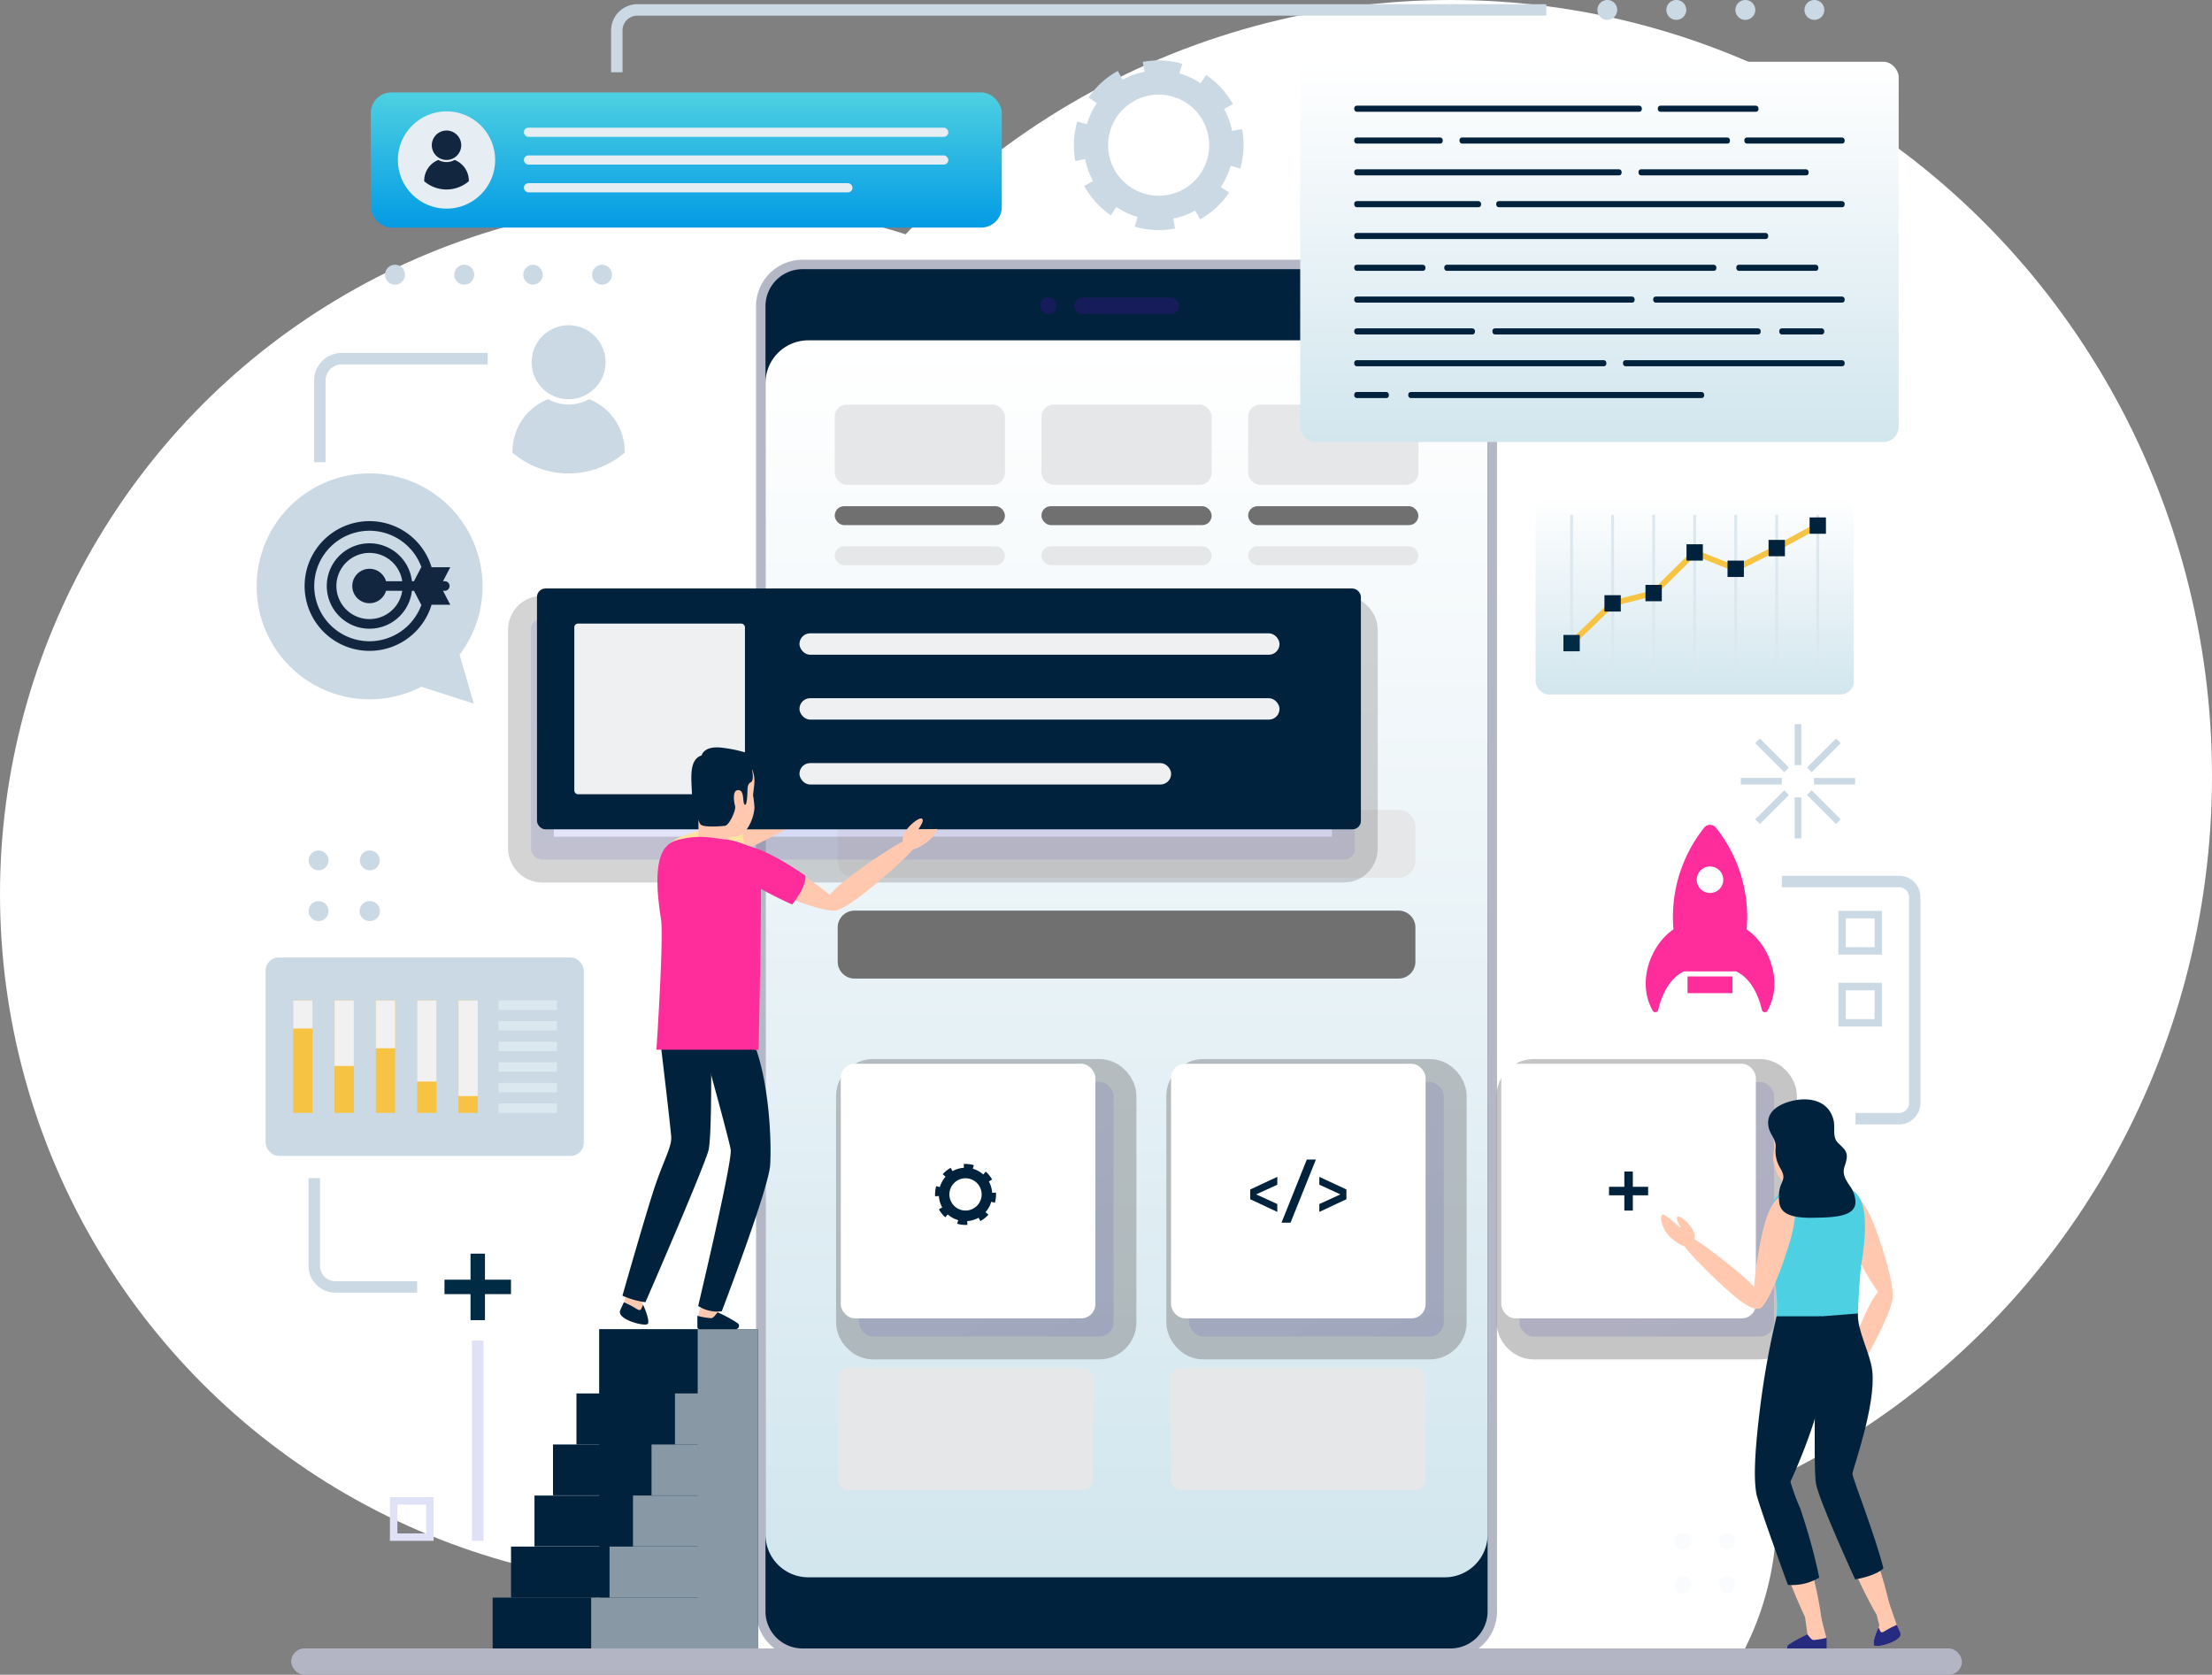 <svg xmlns="http://www.w3.org/2000/svg" xmlns:xlink="http://www.w3.org/1999/xlink" width="386.756" height="292.811" viewBox="0 0 386.756 292.811">
  <rect x="0" y="0" width="386.756" height="292.811" fill="#808080" stroke="none"/>
  <defs>
    <linearGradient id="linear-gradient" x1="0.5" x2="0.5" y2="1" gradientUnits="objectBoundingBox">
      <stop offset="0" stop-color="#fff"/>
      <stop offset="1" stop-color="#d2e6ee"/>
    </linearGradient>
    <linearGradient id="linear-gradient-2" x1="0.167" y1="-0.077" x2="0.833" y2="1.077" gradientUnits="objectBoundingBox">
      <stop offset="0" stop-color="#b1b2f3"/>
      <stop offset="1" stop-color="#9d9ef0"/>
    </linearGradient>
    <linearGradient id="linear-gradient-5" x1="0.314" y1="-0.604" x2="0.686" y2="1.604" xlink:href="#linear-gradient-2"/>
    <linearGradient id="linear-gradient-7" x1="0.5" x2="0.5" y2="1" gradientUnits="objectBoundingBox">
      <stop offset="0" stop-color="#4dd0e1"/>
      <stop offset="1" stop-color="#039be5"/>
    </linearGradient>
  </defs>
  <g id="Grupo_152621" data-name="Grupo 152621" transform="translate(-913.92 -9288.247)">
    <g id="Grupo_152556" data-name="Grupo 152556" transform="translate(606 1221.5)">
      <ellipse id="Elipse_5566" data-name="Elipse 5566" cx="133.113" cy="135.705" rx="133.113" ry="135.705" transform="translate(428.449 8066.747)" fill="#fff"/>
      <circle id="Elipse_5567" data-name="Elipse 5567" cx="121.185" cy="121.185" r="121.185" transform="translate(307.92 8101.883)" fill="#fff"/>
    </g>
    <g id="Grupo_145936" data-name="Grupo 145936" transform="translate(958.803 9288.247)">
      <g id="Grupo_29020" data-name="Grupo 29020" transform="translate(142.886 10.563)">
        <path id="Trazado_68871" data-name="Trazado 68871" d="M543.705,126.019Z" transform="translate(-515.904 -118.371)" fill="#cbd9e4"/>
        <path id="Trazado_68872" data-name="Trazado 68872" d="M539.4,128.75l-1.723.337a13.075,13.075,0,0,0-1.4-3.837l1.534-.85a14.815,14.815,0,0,0-4.662-5.1l-.982,1.452a13.072,13.072,0,0,0-3.7-1.732l.485-1.68-.078-.022a14.776,14.776,0,0,0-6.829-.3l.332,1.723a13.1,13.1,0,0,0-3.841,1.386l-.845-1.537a14.819,14.819,0,0,0-5.114,4.649l1.448.985a13.089,13.089,0,0,0-1.741,3.695l-1.68-.489-.033.116a14.782,14.782,0,0,0-.306,6.789l1.724-.327a13.1,13.1,0,0,0,1.377,3.845l-1.538.841h0a14.831,14.831,0,0,0,4.634,5.127l.989-1.445a13.085,13.085,0,0,0,3.691,1.749l-.494,1.679h0l.154.045a14.788,14.788,0,0,0,6.908.282l-.342-1.722A13.1,13.1,0,0,0,531.211,143l.854,1.533a14.821,14.821,0,0,0,5.089-4.675l-1.455-.979a13.1,13.1,0,0,0,1.725-3.7l1.68.48.011-.039a14.755,14.755,0,0,0,.29-6.869Zm-14.55,11.659a8.837,8.837,0,1,1,8.485-6.424A8.812,8.812,0,0,1,524.854,140.408Z" transform="translate(-510.018 -116.752)" fill="#cbd9e4"/>
      </g>
      <g id="Grupo_29021" data-name="Grupo 29021" transform="translate(32.296 57.281)">
        <path id="Trazado_68873" data-name="Trazado 68873" d="M630.731,438.778a51.656,51.656,0,1,0-90.776,0Z" transform="translate(-403.564 -206.399)" fill="#fff"/>
        <ellipse id="Elipse_3363" data-name="Elipse 3363" cx="68.781" cy="68.781" rx="68.781" ry="68.781" transform="translate(0 43.921)" fill="#fff"/>
        <ellipse id="Elipse_3364" data-name="Elipse 3364" cx="51.655" cy="51.655" rx="51.655" ry="51.655" transform="translate(31.628)" fill="#fff"/>
        <ellipse id="Elipse_3365" data-name="Elipse 3365" cx="51.655" cy="51.655" rx="51.655" ry="51.655" transform="translate(86.243 102.628) rotate(-79.905)" fill="#fff"/>
        <ellipse id="Elipse_3366" data-name="Elipse 3366" cx="40.57" cy="40.57" rx="40.57" ry="40.57" transform="translate(125.255 91.48)" fill="#fff"/>
        <path id="Trazado_68874" data-name="Trazado 68874" d="M401.012,378.077a51.653,51.653,0,0,0,14.739,57.32H528.924a51.647,51.647,0,0,0-57.086-85.718,51.671,51.671,0,0,0-61.071,12.241,9.439,9.439,0,1,0-9.755,16.157Z" transform="translate(-379.558 -203.018)" fill="#fff"/>
      </g>
      <g id="Grupo_29048" data-name="Grupo 29048" transform="translate(87.307 45.411)">
        <g id="Grupo_29044" data-name="Grupo 29044">
          <g id="Grupo_29043" data-name="Grupo 29043">
            <g id="Grupo_29042" data-name="Grupo 29042">
              <path id="Rectángulo_26499" data-name="Rectángulo 26499" d="M8.851,0H119.061a8.85,8.85,0,0,1,8.85,8.85v225.1a8.851,8.851,0,0,1-8.851,8.851H8.85A8.85,8.85,0,0,1,0,233.95V8.851A8.851,8.851,0,0,1,8.851,0Z" transform="translate(0.825 0.825)" fill="#00223d"/>
              <path id="Trazado_68906" data-name="Trazado 68906" d="M564.1,160.629a6.478,6.478,0,0,1,6.478,6.478V395.3a6.478,6.478,0,0,1-6.478,6.478H450.8a6.479,6.479,0,0,1-6.478-6.478V167.107a6.478,6.478,0,0,1,6.478-6.478H564.1m0-1.651H450.8a8.138,8.138,0,0,0-8.129,8.129V395.3a8.139,8.139,0,0,0,8.129,8.129H564.1a8.138,8.138,0,0,0,8.129-8.129V167.107a8.137,8.137,0,0,0-8.129-8.129Z" transform="translate(-442.672 -158.978)" fill="#b4b7c6"/>
            </g>
          </g>
        </g>
        <g id="Grupo_29045" data-name="Grupo 29045" transform="translate(1.651 14.092)">
          <path id="Trazado_68907" data-name="Trazado 68907" d="M570.933,183.539V384.833a7.486,7.486,0,0,1-7.486,7.487H452.158a7.486,7.486,0,0,1-7.486-7.487V183.539a7.486,7.486,0,0,1,7.486-7.486H563.447A7.486,7.486,0,0,1,570.933,183.539Z" transform="translate(-444.672 -176.053)" fill="url(#linear-gradient)"/>
        </g>
        <g id="Grupo_29046" data-name="Grupo 29046" transform="translate(55.618 6.61)">
          <path id="Trazado_68908" data-name="Trazado 68908" d="M526.945,169.878H511.51a1.444,1.444,0,0,1-1.445-1.445h0a1.445,1.445,0,0,1,1.445-1.445h15.435a1.445,1.445,0,0,1,1.445,1.445h0A1.445,1.445,0,0,1,526.945,169.878Z" transform="translate(-510.065 -166.988)" fill="#161c59"/>
        </g>
        <g id="Grupo_29047" data-name="Grupo 29047" transform="translate(49.658 6.61)">
          <path id="Trazado_68909" data-name="Trazado 68909" d="M505.733,168.433a1.445,1.445,0,1,1-1.445-1.445A1.445,1.445,0,0,1,505.733,168.433Z" transform="translate(-502.843 -166.988)" fill="#161c59"/>
        </g>
      </g>
      <path id="Rectángulo_26500" data-name="Rectángulo 26500" d="M2.949,0H98.06a2.949,2.949,0,0,1,2.949,2.949V8.929a2.948,2.948,0,0,1-2.948,2.948H2.948A2.948,2.948,0,0,1,0,8.929V2.949A2.949,2.949,0,0,1,2.949,0Z" transform="translate(101.583 141.592)" fill="#e6e7e8" style="mix-blend-mode: multiply;isolation: isolate"/>
      <rect id="Rectángulo_26501" data-name="Rectángulo 26501" width="29.76" height="14.022" rx="2.106" transform="translate(101.065 70.742)" fill="#e6e7e8" style="mix-blend-mode: multiply;isolation: isolate"/>
      <rect id="Rectángulo_26502" data-name="Rectángulo 26502" width="29.76" height="14.022" rx="2.106" transform="translate(137.208 70.742)" fill="#e6e7e8" style="mix-blend-mode: multiply;isolation: isolate"/>
      <rect id="Rectángulo_26503" data-name="Rectángulo 26503" width="29.76" height="14.022" rx="2.106" transform="translate(173.35 70.742)" fill="#e6e7e8" style="mix-blend-mode: multiply;isolation: isolate"/>
      <rect id="Rectángulo_26504" data-name="Rectángulo 26504" width="44.508" height="44.508" rx="2.455" transform="translate(105.3 189.164)" stroke="#707070" stroke-miterlimit="10" stroke-width="8" opacity="0.4" fill="url(#linear-gradient-2)" style="mix-blend-mode: multiply;isolation: isolate"/>
      <rect id="Rectángulo_26505" data-name="Rectángulo 26505" width="44.508" height="44.508" rx="2.455" transform="translate(163.044 189.164)" stroke="#707070" stroke-miterlimit="10" stroke-width="8" opacity="0.4" fill="url(#linear-gradient-2)" style="mix-blend-mode: multiply;isolation: isolate"/>
      <rect id="Rectángulo_26506" data-name="Rectángulo 26506" width="44.508" height="44.508" rx="2.455" transform="translate(220.788 189.164)" stroke="#707070" stroke-miterlimit="10" stroke-width="8" opacity="0.4" fill="url(#linear-gradient-2)" style="mix-blend-mode: multiply;isolation: isolate"/>
      <rect id="Rectángulo_26507" data-name="Rectángulo 26507" width="44.508" height="44.508" rx="2.455" transform="translate(102.124 185.987)" fill="#fff"/>
      <rect id="Rectángulo_26508" data-name="Rectángulo 26508" width="44.508" height="44.508" rx="2.455" transform="translate(159.867 185.987)" fill="#fff"/>
      <rect id="Rectángulo_26509" data-name="Rectángulo 26509" width="44.508" height="21.386" rx="1.702" transform="translate(159.867 239.13)" fill="#e6e7e8" style="mix-blend-mode: multiply;isolation: isolate"/>
      <rect id="Rectángulo_26510" data-name="Rectángulo 26510" width="44.508" height="21.386" rx="1.702" transform="translate(101.674 239.13)" fill="#e6e7e8" style="mix-blend-mode: multiply;isolation: isolate"/>
      <rect id="Rectángulo_26511" data-name="Rectángulo 26511" width="44.508" height="44.508" rx="2.455" transform="translate(217.611 185.987)" fill="#fff"/>
      <g id="Grupo_29049" data-name="Grupo 29049" transform="translate(101.065 88.495)">
        <rect id="Rectángulo_26512" data-name="Rectángulo 26512" width="29.76" height="3.315" rx="1.646" fill="#707070"/>
        <rect id="Rectángulo_26513" data-name="Rectángulo 26513" width="29.76" height="3.315" rx="1.646" transform="translate(36.142)" fill="#707070"/>
        <rect id="Rectángulo_26514" data-name="Rectángulo 26514" width="29.76" height="3.315" rx="1.646" transform="translate(72.285)" fill="#707070"/>
      </g>
      <g id="Grupo_29050" data-name="Grupo 29050" transform="translate(101.065 95.506)" style="mix-blend-mode: multiply;isolation: isolate">
        <rect id="Rectángulo_26515" data-name="Rectángulo 26515" width="29.76" height="3.315" rx="1.646" fill="#e6e7e8"/>
        <rect id="Rectángulo_26516" data-name="Rectángulo 26516" width="29.76" height="3.315" rx="1.646" transform="translate(36.142)" fill="#e6e7e8"/>
        <rect id="Rectángulo_26517" data-name="Rectángulo 26517" width="29.76" height="3.315" rx="1.646" transform="translate(72.285)" fill="#e6e7e8"/>
      </g>
      <g id="Grupo_29053" data-name="Grupo 29053" transform="translate(245.547 192.208)">
        <path id="Trazado_68910" data-name="Trazado 68910" d="M669.53,415.29c-2.232-.187-2.391-12.678-2.047-17.98s1.606-9.415,4.33-9.186,3.283,4.494,2.737,9.78S671.763,415.479,669.53,415.29Z" transform="translate(-640.168 -345.811)" fill="#ffc8af"/>
        <path id="Trazado_68911" data-name="Trazado 68911" d="M680.388,443.131c-1.842.744-8.608-15.426-10.086-19.082s-2.753-7.63-.689-8.464,3.906,2.912,5.383,6.568S682.229,442.388,680.388,443.131Z" transform="translate(-640.376 -350.59)" fill="#ffc8af"/>
        <path id="Trazado_68912" data-name="Trazado 68912" d="M682.945,447.431c-1.207.829-3.7,1.365-3.932.943s.162-1.608.507-2.463l0-.008c.1-.253.2-.478.277-.644.089-.209.148-.332.148-.332s-4-15.806-3.26-16.006c.8-.217,6.156,15.468,6.156,15.468s.026.1.071.239l.061.2.408,1.361C683.437,446.357,683.831,446.833,682.945,447.431Z" transform="translate(-641.785 -352.94)" fill="#ffc8af"/>
        <path id="Trazado_68913" data-name="Trazado 68913" d="M683.442,450.8c-1.207.829-3.7,1.365-3.931.943s.162-1.608.507-2.463l.005-.008c.1-.253.2-.478.276-.644.076.158.192.392.281.6.158.361.364.365,1.1-.118a14.3,14.3,0,0,1,1.8-.909s.477,1,.607,1.345C684.144,449.706,684.327,450.2,683.442,450.8Z" transform="translate(-642.282 -356.309)" fill="#262b7f"/>
        <g id="Grupo_29052" data-name="Grupo 29052" transform="translate(28.622 16.25)">
          <path id="Trazado_68914" data-name="Trazado 68914" d="M681.059,375.651c-1.49.62-5.891-7.7-7.5-11.372s-2.215-6.849-.4-7.606,3.644,1.917,5.114,5.643S682.549,375.031,681.059,375.651Z" transform="translate(-669.612 -356.544)" fill="#ffc8af"/>
          <g id="Grupo_29051" data-name="Grupo 29051" transform="translate(0 16.541)">
            <path id="Trazado_68915" data-name="Trazado 68915" d="M672.719,394.52c-1.3-.6,2.729-10.332,3.967-13.035s2.745-5.465,4.2-4.8S681.241,380.3,680,383,674.02,395.116,672.719,394.52Z" transform="translate(-669.684 -376.587)" fill="#ffc8af"/>
            <path id="Trazado_68916" data-name="Trazado 68916" d="M673.2,395.242c1.584.588.229,3.266-.267,4.162-.807,1.46-3.063,2.182-3.634,1.877s1.505-3.472,1.435-3.653-1.018,1.624-1.525,1.282.752-2.482,1.575-3.137A2.159,2.159,0,0,1,673.2,395.242Z" transform="translate(-669.096 -379.817)" fill="#ffc8af"/>
          </g>
        </g>
        <path id="Trazado_68917" data-name="Trazado 68917" d="M667.955,446.281c.135.536.408,1.137.115,1.668a1.47,1.47,0,0,1-1.043.616,11.813,11.813,0,0,1-1.735.248,6.347,6.347,0,0,1-.707.057c-.2,0-.39-.036-.584-.048-.383-.023-.768-.008-1.15-.041-.037,0-.3.006-.331-.045s.031-.121.063-.149c.165-.144.382-.21.552-.347.191-.154.366-.328.559-.479a5.344,5.344,0,0,1,1.251-.758c.087-.036-2.56-16.622-1.77-16.794C663.892,430.051,667.953,446.273,667.955,446.281Z" transform="translate(-639.323 -353.165)" fill="#ffc8af"/>
        <path id="Trazado_68918" data-name="Trazado 68918" d="M656.851,416.2c-2.189-.478-.715-12.882.318-18.094s2.822-9.124,5.494-8.542,2.667,4.885,1.436,10.054S659.039,416.675,656.851,416.2Z" transform="translate(-638.136 -346.053)" fill="#ffc8af"/>
        <path id="Trazado_68919" data-name="Trazado 68919" d="M665.831,444.5c-1.895.594-7.664-15.981-8.844-19.744s-2.135-7.826-.011-8.492,3.661,3.215,4.841,6.977S667.726,443.9,665.831,444.5Z" transform="translate(-638.137 -350.716)" fill="#ffc8af"/>
        <path id="Trazado_68920" data-name="Trazado 68920" d="M668.03,450.8l0,1.864a.34.34,0,0,1-.339.34l-6,0a.544.544,0,0,1-.329-.98,22.722,22.722,0,0,1,3.3-1.8c.245.216.615.885,1.046.965A12.045,12.045,0,0,0,668.03,450.8Z" transform="translate(-639.084 -356.663)" fill="#262b7f"/>
        <path id="Trazado_68921" data-name="Trazado 68921" d="M638.053,365.218c.935-1.066,9.042,5.526,11.258,7.47s4.413,4.159,3.363,5.355-3.532-.692-5.748-2.636S637.117,366.285,638.053,365.218Z" transform="translate(-635.036 -341.79)" fill="#ffc8af"/>
        <path id="Trazado_68922" data-name="Trazado 68922" d="M673.072,387.236l-13.894-.578-.609-23.77.96-5.97,6.417-2.359,4.134.789a4.848,4.848,0,0,1,3.937,4.933L672.51,377.1Z" transform="translate(-638.635 -339.948)" fill="#ffc8af"/>
        <path id="Trazado_68923" data-name="Trazado 68923" d="M668.341,351.011v4.777a7.092,7.092,0,0,1-3.371.6c-1.273,0-1.559-.6-1.559-.6v-1.766Z" transform="translate(-639.481 -339.328)" fill="#ffc8af"/>
        <path id="Trazado_68924" data-name="Trazado 68924" d="M667.979,345.2c-.011.173-.016.335-.028.491,0,.056.006.112.006.173.117,2.836-1.7,5.872-4.442,6.284,0,0-.022.006-.062.012-.022,0-.055,0-.095,0-.586.073-2.707.246-3.483-.608a7.218,7.218,0,0,1-1.719-4.1,16.078,16.078,0,0,1,.23-2.064c0-.4-.213-1.636-.217-2.175a4.755,4.755,0,0,1,4.71-5.042C667.415,338.175,668.108,342.155,667.979,345.2Z" transform="translate(-638.563 -337.085)" fill="#ffc8af"/>
        <path id="Trazado_68925" data-name="Trazado 68925" d="M663.414,356.6" transform="translate(-639.481 -340.305)" fill="#6ebaad"/>
        <path id="Trazado_68926" data-name="Trazado 68926" d="M658.755,356.862c-.965.9-1.716,2.463-1.9,5.669a11.83,11.83,0,0,0,.487,6.353c2.119,5.283.82,11.837.82,11.837l14.4.531s.3-9.652.8-12.73c1.484-9.29-.012-12.28-2.6-13.006C666.878,354.427,659.721,355.965,658.755,356.862Z" transform="translate(-638.296 -340.049)" fill="#4dd0e1"/>
        <path id="Trazado_68927" data-name="Trazado 68927" d="M654.748,377.016c-1.55-.4-.062-9.615.859-13.48s2.339-6.744,4.23-6.256,1.739,3.694.677,7.522S656.3,377.415,654.748,377.016Z" transform="translate(-637.849 -340.414)" fill="#ffc8af"/>
        <path id="Trazado_68928" data-name="Trazado 68928" d="M634.551,361.325c.372-.415,2.4,1.575,3.048,2.088.1.078.167.124.192.121s.024-.038.007-.089c-.105-.318-.9-1.431-.517-1.783.427-.385,2.019,1.127,2.559,2.093.031.053.07.111.093.161a2.143,2.143,0,0,1-.058,2.452c-.94,1.388-3.2-.547-3.947-1.235a5.245,5.245,0,0,1-1.326-2.221A2.007,2.007,0,0,1,634.551,361.325Z" transform="translate(-634.414 -341.12)" fill="#ffc8af"/>
        <path id="Trazado_68929" data-name="Trazado 68929" d="M657.129,341.419a4.268,4.268,0,0,0,.088.458c.312,1.268,1.3,2.005,1.2,3.389a5.783,5.783,0,0,0,.781,3.583c1.53,2.593-.584,2.018-.159,6,.209,1.955,2.065,2.76,5.73,2.707s7.7-.106,7.593-2.867a5.069,5.069,0,0,0-1.009-2.742c-.7-1.066-1.307-1.96-.924-3.274a7.626,7.626,0,0,0,.42-1.648c.084-1.387-.91-1.833-1.682-2.732-.829-.966-.343-2.6-.621-3.76-.9-3.781-4.821-4.225-8-3.2C658.6,337.957,656.828,339.185,657.129,341.419Z" transform="translate(-638.377 -336.854)" fill="#00223d"/>
        <path id="Trazado_68930" data-name="Trazado 68930" d="M674.511,382.215c-.12,3.021,2.158,6.982,2.51,9.99.706,6.028-3.463,17.318-3.463,18.047s3.9,10.522,5.414,16.494c0,0-.849,1.22-4.937,1.964,0,0-6.269-13.642-6.85-16.72s.132-29.211.132-29.211Z" transform="translate(-640.1 -344.78)" fill="#00223d"/>
        <path id="Trazado_68931" data-name="Trazado 68931" d="M665.967,382.816h-7.883a147.786,147.786,0,0,0-2.982,16.805c-1.168,9.661-.8,12.527-.583,14.067s5.537,16.082,5.537,16.082a9.285,9.285,0,0,0,5.491-1.274,105.225,105.225,0,0,0-3.332-12.1,38.041,38.041,0,0,1-1.708-4.671s4.432-9.448,5.538-16.189A39.878,39.878,0,0,0,665.967,382.816Z" transform="translate(-637.887 -344.885)" fill="#00223d"/>
      </g>
      <rect id="Rectángulo_26518" data-name="Rectángulo 26518" width="144.054" height="42.103" rx="1.881" transform="translate(47.949 108.186)" stroke="#707070" stroke-miterlimit="10" stroke-width="8" opacity="0.3" fill="url(#linear-gradient-5)" style="mix-blend-mode: multiply;isolation: isolate"/>
      <g id="Grupo_29065" data-name="Grupo 29065" transform="translate(41.255 102.892)">
        <g id="Grupo_29054" data-name="Grupo 29054" transform="translate(0 129.491)">
          <path id="Trazado_68932" data-name="Trazado 68932" d="M405.493,385.535v11.24h-3.971v8.89h3.971v.035h-8.071v8.89h8.071v.035h-11.31v8.89h11.31v.035h-15.41v8.89h15.41v.035H386.871v8.89h46.365V385.535Z" transform="translate(-386.871 -385.535)" fill="#00223d"/>
        </g>
        <path id="Trazado_68933" data-name="Trazado 68933" d="M426.364,385.535v11.24h-3.971v8.89h3.971v.035h-8.071v8.89h8.071v.035h-11.31v8.89h11.31v.035h-15.41v8.89h15.41v.035H407.742v8.89h29.14V385.535Z" transform="translate(-390.517 -256.044)" fill="#8998a5"/>
        <g id="Grupo_29064" data-name="Grupo 29064" transform="translate(7.752)">
          <path id="Trazado_68934" data-name="Trazado 68934" d="M428.661,345.056c2.359-.2,2.527-13.4,2.164-19s-1.7-9.949-4.577-9.708-3.469,4.749-2.892,10.336S426.3,345.254,428.661,345.056Z" transform="translate(-400.963 -243.953)" fill="#ffc8af"/>
          <path id="Trazado_68935" data-name="Trazado 68935" d="M416.111,374.477c1.946.786,9.1-16.3,10.658-20.166s2.91-8.064.728-8.945-4.128,3.078-5.689,6.941S414.165,373.691,416.111,374.477Z" transform="translate(-399.666 -249.004)" fill="#ffc8af"/>
          <path id="Trazado_68936" data-name="Trazado 68936" d="M414.591,379.02c1.276.877,3.916,1.443,4.155,1s-.171-1.7-.536-2.6l0-.008c-.11-.267-.213-.506-.292-.681-.094-.222-.157-.351-.157-.351s4.227-16.7,3.445-16.915c-.848-.229-6.5,16.347-6.5,16.347s-.028.1-.075.252l-.065.214-.43,1.438C414.072,377.886,413.656,378.39,414.591,379.02Z" transform="translate(-399.361 -251.488)" fill="#ffc8af"/>
          <path id="Trazado_68937" data-name="Trazado 68937" d="M414.563,382.581c1.276.877,3.916,1.443,4.155,1s-.171-1.7-.536-2.6l0-.008c-.11-.267-.213-.506-.292-.681-.08.167-.2.414-.3.634-.166.382-.384.386-1.163-.125a15.054,15.054,0,0,0-1.9-.961s-.5,1.056-.642,1.421C413.822,381.426,413.628,381.95,414.563,382.581Z" transform="translate(-399.333 -255.048)" fill="#00223d"/>
          <path id="Trazado_68938" data-name="Trazado 68938" d="M429.879,328.832s.1,12.06-.442,14.584-11.045,26.666-11.045,26.666a14.931,14.931,0,0,1-4.022-1.144s3.927-13.8,5.553-18.735,3.085-7.236,2.973-9.031-1.907-16.772-1.907-16.772l8.9-.375Z" transform="translate(-399.428 -245.297)" fill="#00223d"/>
          <g id="Grupo_29057" data-name="Grupo 29057" transform="translate(22.295 26.262)">
            <g id="Grupo_29055" data-name="Grupo 29055" transform="translate(16.87)">
              <path id="Trazado_68939" data-name="Trazado 68939" d="M460.261,265.075c-.935-1.188-9.938,5.365-12.407,7.308s-4.933,4.176-3.885,5.509,3.8-.537,6.268-2.479S461.2,266.263,460.261,265.075Z" transform="translate(-443.722 -261.233)" fill="#ffc8af"/>
              <path id="Trazado_68940" data-name="Trazado 68940" d="M460.872,266.015c1,1.482,3.412-.574,4.209-1.306,1.3-1.192,1.482-3.688,1.028-4.2s-3.194,2.408-3.4,2.38,1.416-1.448.938-1.884-2.363,1.387-2.832,2.4A2.281,2.281,0,0,0,460.872,266.015Z" transform="translate(-446.642 -260.45)" fill="#ffc8af"/>
            </g>
            <g id="Grupo_29056" data-name="Grupo 29056" transform="translate(0 14.165)">
              <path id="Trazado_68941" data-name="Trazado 68941" d="M444.581,278.22c-.5-1.629-10.239.415-14.307,1.589s-7.063,2.827-6.449,4.816,4.019,1.667,8.042.345S445.083,279.85,444.581,278.22Z" transform="translate(-423.361 -277.614)" fill="#ffc8af"/>
              <path id="Trazado_68942" data-name="Trazado 68942" d="M423.661,285.334c-.98-1.769-.067-3.686,2.662-4.763A79.8,79.8,0,0,1,436.018,278c.072.154.137.308.2.457,1.616,3.778.888,4.976.888,4.976-4.672,1.877-10.148,3.36-11.984,2.733A5.35,5.35,0,0,1,423.661,285.334Z" transform="translate(-423.279 -277.682)" fill="#ffe3a1"/>
            </g>
          </g>
          <g id="Grupo_29060" data-name="Grupo 29060">
            <rect id="Rectángulo_26519" data-name="Rectángulo 26519" width="144.054" height="42.103" rx="1.47" fill="#00223d"/>
            <g id="Grupo_29058" data-name="Grupo 29058" transform="translate(6.524 6.133)">
              <rect id="Rectángulo_26520" data-name="Rectángulo 26520" width="29.837" height="29.837" rx="0.634" fill="#eef0f2"/>
            </g>
            <g id="Grupo_29059" data-name="Grupo 29059" transform="translate(45.894 7.836)">
              <rect id="Rectángulo_26521" data-name="Rectángulo 26521" width="83.931" height="3.741" rx="1.857" fill="#eef0f2"/>
              <rect id="Rectángulo_26522" data-name="Rectángulo 26522" width="83.931" height="3.741" rx="1.857" transform="translate(0 11.345)" fill="#eef0f2"/>
              <rect id="Rectángulo_26523" data-name="Rectángulo 26523" width="64.981" height="3.741" rx="1.857" transform="translate(0 22.691)" fill="#eef0f2"/>
            </g>
          </g>
          <path id="Trazado_68944" data-name="Trazado 68944" d="M430.7,377.805c-.115.457-.519,1.409-.148,1.828.23.258.785.276,1.1.29a3.444,3.444,0,0,0,1.158-.1c.495-.14.786-.25.915-.771.293-1.188.413-2.417.586-3.63.262-1.83.521-3.66.764-5.492.248-1.859.485-3.721.666-5.588.068-.7.129-1.394.158-2.092a3.944,3.944,0,0,0-.033-1.231c-.018-.061-.03-.185-.11-.2C434.993,360.654,430.7,377.8,430.7,377.805Z" transform="translate(-402.228 -251.725)" fill="#ffc8af"/>
          <path id="Trazado_68945" data-name="Trazado 68945" d="M441.663,346.014c2.312-.505.755-13.614-.337-19.122s-2.983-9.643-5.8-9.027S432.7,323.027,434,328.49,439.351,346.518,441.663,346.014Z" transform="translate(-402.711 -244.21)" fill="#ffc8af"/>
          <path id="Trazado_68946" data-name="Trazado 68946" d="M431.864,375.923c2,.628,8.1-16.888,9.346-20.865s2.256-8.27.012-8.974-3.869,3.4-5.116,7.373S429.861,375.295,431.864,375.923Z" transform="translate(-402.403 -249.137)" fill="#ffc8af"/>
          <path id="Trazado_68947" data-name="Trazado 68947" d="M430.245,382.584l0,1.971a.359.359,0,0,0,.36.358l6.34,0a.575.575,0,0,0,.347-1.036,24.063,24.063,0,0,0-3.492-1.9c-.259.229-.65.935-1.105,1.02A12.723,12.723,0,0,1,430.245,382.584Z" transform="translate(-402.202 -255.422)" fill="#00223d"/>
          <path id="Trazado_68948" data-name="Trazado 68948" d="M423.117,315.408h15.619l.643-25.121-1.163-7.087-7.569-2.326-4.368.834a5.125,5.125,0,0,0-4.161,5.213L423.71,304.7Z" transform="translate(-400.781 -237.757)" fill="#ffc8af"/>
          <path id="Trazado_68949" data-name="Trazado 68949" d="M430.47,276.8v5.047a7.5,7.5,0,0,0,3.563.637c1.346,0,1.648-.637,1.648-.637v-1.866Z" transform="translate(-402.241 -237.046)" fill="#ffc8af"/>
          <path id="Trazado_68950" data-name="Trazado 68950" d="M429.755,270.665c.012.183.017.354.029.519,0,.059-.006.118-.006.183-.124,3,1.8,6.205,4.695,6.642,0,0,.024.006.065.012.024,0,.059.006.1.006.62.077,2.861.259,3.681-.643a7.63,7.63,0,0,0,1.817-4.338,17.036,17.036,0,0,0-.242-2.181c0-.418.224-1.73.229-2.3a5.024,5.024,0,0,0-4.977-5.327C430.351,263.239,429.619,267.445,429.755,270.665Z" transform="translate(-402.113 -234.676)" fill="#ffc8af"/>
          <path id="Trazado_68951" data-name="Trazado 68951" d="M436.781,283.034" transform="translate(-403.344 -238.135)" fill="#6ebaad"/>
          <g id="Grupo_29062" data-name="Grupo 29062" transform="translate(50.488 40.207)">
            <path id="Trazado_68952" data-name="Trazado 68952" d="M473.96,281.089c-.915-1.188-9.907,5.223-12.374,7.125s-4.932,4.092-3.905,5.424,3.772-.494,6.239-2.4S474.875,282.277,473.96,281.089Z" transform="translate(-457.441 -277.976)" fill="#ffc8af"/>
            <g id="Grupo_29061" data-name="Grupo 29061" transform="translate(13.456)">
              <path id="Trazado_68953" data-name="Trazado 68953" d="M476.707,279.252a.548.548,0,0,1-.211.114c-.027-.006-.022-.042,0-.095.133-.328,1.049-1.449.664-1.846-.423-.435-2.205,1.054-2.839,2.036-.035.054-.082.114-.109.164a2.263,2.263,0,0,0-.1,2.59c.9,1.527,3.412-.363,4.245-1.039a4.477,4.477,0,0,0,1.434-1.993C478.772,279.252,477.856,279.193,476.707,279.252Z" transform="translate(-473.746 -277.348)" fill="#ffc8af"/>
            </g>
          </g>
          <path id="Trazado_68954" data-name="Trazado 68954" d="M440.575,326.146c2.283,6.672,2.675,16.04,2.423,20.163s-8.462,25.576-8.462,25.576a6.164,6.164,0,0,1-4.122-.934s6.021-25.315,5.685-27.335-4.874-18.352-4.874-18.352Z" transform="translate(-402.231 -245.513)" fill="#00223d"/>
          <path id="Trazado_68955" data-name="Trazado 68955" d="M434.191,281.757a15.928,15.928,0,0,1,4.134,1.4,18.285,18.285,0,0,1,1.474,6.1c.055.947.05,3.664.016,7.077-.094,8.758-.38,22.122-.38,22.122H421.57s1.313-19.615.793-22.868c-1.568-9.817.012-12.977,2.748-13.745C429.209,280.693,431.52,281.535,434.191,281.757Z" transform="translate(-400.686 -237.823)" fill="#ff2c9c"/>
          <path id="Trazado_68956" data-name="Trazado 68956" d="M438.767,270.2s-.056,1.963-.337,2.1-.338-.536-.393-1.052c-.063-.585-.112-1.584-1.009-1.472s-.606,2.1-.41,2.77-1.008,3.373-1.785,3.457-3.891.337-4.312-.309a13.236,13.236,0,0,1-1.458-5.5c-.084-2.44-.561-5.778,1.711-6.506,0,0,.332-1.755,3.62-1.335s3.5.857,4.821.886a4.616,4.616,0,0,0,1.556-.337s.606,2.8-1.189,3.3c0,0,.419,1.886-.226,2.194S438.8,269.55,438.767,270.2Z" transform="translate(-401.978 -234.511)" fill="#00223d"/>
          <g id="Grupo_29063" data-name="Grupo 29063" transform="translate(33.387 44.891)">
            <path id="Trazado_68957" data-name="Trazado 68957" d="M456.192,294.159c.763-1.51-7.6-6.751-11.307-8.712s-6.988-2.843-7.918-1,1.723,3.956,5.5,5.78S455.429,295.668,456.192,294.159Z" transform="translate(-436.73 -283.096)" fill="#ffc8af"/>
            <path id="Trazado_68958" data-name="Trazado 68958" d="M437.568,283.454c-1.571,1.274-.9,3.576,1.518,5.241a79.821,79.821,0,0,0,8.865,4.691c.1-.135.2-.269.3-.4,2.427-3.316,1.988-4.647,1.988-4.647C446.108,285.454,439.667,281.752,437.568,283.454Z" transform="translate(-436.72 -283.024)" fill="#ff2c9c"/>
          </g>
          <path id="Trazado_68959" data-name="Trazado 68959" d="M468.2,288.025c-.393-.439-2.532,1.663-3.22,2.206,1.163-.182,2.246-.362,3.165-.53C468.383,288.941,468.42,288.269,468.2,288.025Z" transform="translate(-408.271 -238.996)" fill="#ffc8af"/>
        </g>
      </g>
      <path id="Trazado_68960" data-name="Trazado 68960" d="M376.367,224a19.748,19.748,0,1,0-10.687,17.542c3.223,1.046,9.168,2.95,9.168,2.95l-2.5-8.553A19.655,19.655,0,0,0,376.367,224Z" transform="translate(-336.881 -121.478)" fill="#cbd9e4"/>
      <g id="Grupo_29066" data-name="Grupo 29066" transform="translate(44.72 56.869)">
        <path id="Trazado_68961" data-name="Trazado 68961" d="M402.155,172.985a6.466,6.466,0,1,0,5.066,5.066A6.469,6.469,0,0,0,402.155,172.985Zm2.3,12.8a7.348,7.348,0,0,1-7.159,0,9.81,9.81,0,0,0-6.228,9.137v.214a15.066,15.066,0,0,0,19.623,0v-.214A9.817,9.817,0,0,0,404.457,185.784Z" transform="translate(-391.069 -172.862)" fill="#cbd9e4"/>
      </g>
      <g id="Grupo_29067" data-name="Grupo 29067" transform="translate(173.713 202.723)">
        <path id="Trazado_68962" data-name="Trazado 68962" d="M547.372,357.184v-1.7l4.735-2.213v1.372l-3.7,1.693,3.7,1.693V359.4Z" transform="translate(-547.372 -350.237)" fill="#00223d"/>
        <path id="Trazado_68963" data-name="Trazado 68963" d="M558.425,349.6h1.59l-4.436,11.036H554Z" transform="translate(-548.53 -349.596)" fill="#00223d"/>
        <path id="Trazado_68964" data-name="Trazado 68964" d="M562.012,359.4v-1.371l3.687-1.693-3.687-1.693v-1.372l4.736,2.213v1.7Z" transform="translate(-549.93 -350.237)" fill="#00223d"/>
      </g>
      <path id="Rectángulo_26524" data-name="Rectángulo 26524" d="M2.949,0H98.06a2.949,2.949,0,0,1,2.949,2.949V8.929a2.949,2.949,0,0,1-2.949,2.949H2.948A2.948,2.948,0,0,1,0,8.929V2.949A2.949,2.949,0,0,1,2.949,0Z" transform="translate(101.583 159.21)" fill="#707070"/>
      <path id="Trazado_68965" data-name="Trazado 68965" d="M490.58,355.587a4.676,4.676,0,0,0-.583-1.995l.578-.322a5.339,5.339,0,0,0-1.117-1.393l-.441.5a4.661,4.661,0,0,0-1.82-1l.181-.634-.008,0a5.341,5.341,0,0,0-1.455-.2c-.1,0-.209,0-.313.009l.04.661a4.67,4.67,0,0,0-1.995.582l-.322-.579a5.359,5.359,0,0,0-1.394,1.116l.5.441a4.657,4.657,0,0,0-1,1.82l-.635-.182,0,.013a5.338,5.338,0,0,0-.2,1.454c0,.1,0,.206.009.308l.661-.038a4.659,4.659,0,0,0,.581,1.995l-.579.322a5.355,5.355,0,0,0,1.115,1.394l.441-.494a4.645,4.645,0,0,0,1.819,1l-.182.635.016,0a5.347,5.347,0,0,0,1.455.2c.107,0,.215,0,.321-.01l-.04-.661a4.666,4.666,0,0,0,1.994-.585l.323.578a5.322,5.322,0,0,0,1.391-1.118l-.5-.44a4.649,4.649,0,0,0,1-1.821l.634.18v0a5.347,5.347,0,0,0,.2-1.454q0-.16-.01-.317Zm-5.822,4.373h0l.033-.116Zm3.877-3.324a2.82,2.82,0,1,1,.108-.771A2.827,2.827,0,0,1,488.636,356.636Z" transform="translate(-361.989 -147.037)" fill="#00223d"/>
      <path id="Trazado_68966" data-name="Trazado 68966" d="M627.549,354.816v-2.676h-1.485v2.676h-2.676V356.3h2.676v2.676h1.485V356.3h2.676v-1.485Z" transform="translate(-386.941 -147.318)" fill="#00223d"/>
      <g id="Grupo_29070" data-name="Grupo 29070" transform="translate(182.449 10.797)">
        <g id="Grupo_29069" data-name="Grupo 29069" transform="translate(0)">
          <rect id="Rectángulo_26525" data-name="Rectángulo 26525" width="104.641" height="66.482" rx="2.658" fill="url(#linear-gradient)"/>
          <g id="Grupo_29068" data-name="Grupo 29068" transform="translate(9.447 7.679)">
            <rect id="Rectángulo_26526" data-name="Rectángulo 26526" width="17.598" height="1.066" rx="0.443" transform="translate(53.084)" fill="#00223d"/>
            <rect id="Rectángulo_26527" data-name="Rectángulo 26527" width="50.286" height="1.066" rx="0.443" fill="#00223d"/>
            <rect id="Rectángulo_26528" data-name="Rectángulo 26528" width="17.537" height="1.066" rx="0.443" transform="translate(68.211 5.562)" fill="#00223d"/>
            <rect id="Rectángulo_26529" data-name="Rectángulo 26529" width="15.478" height="1.066" rx="0.443" transform="translate(0 5.562)" fill="#00223d"/>
            <rect id="Rectángulo_26530" data-name="Rectángulo 26530" width="47.282" height="1.066" rx="0.443" transform="translate(18.409 5.562)" fill="#00223d"/>
            <rect id="Rectángulo_26531" data-name="Rectángulo 26531" width="29.745" height="1.066" rx="0.443" transform="translate(49.705 11.124)" fill="#00223d"/>
            <rect id="Rectángulo_26532" data-name="Rectángulo 26532" width="46.749" height="1.066" rx="0.443" transform="translate(0 11.124)" fill="#00223d"/>
            <rect id="Rectángulo_26533" data-name="Rectángulo 26533" width="22.18" height="1.066" rx="0.443" transform="translate(0 16.686)" fill="#00223d"/>
            <rect id="Rectángulo_26534" data-name="Rectángulo 26534" width="60.916" height="1.066" rx="0.443" transform="translate(24.832 16.686)" fill="#00223d"/>
            <rect id="Rectángulo_26535" data-name="Rectángulo 26535" width="72.377" height="1.066" rx="0.443" transform="translate(0 22.248)" fill="#00223d"/>
            <rect id="Rectángulo_26536" data-name="Rectángulo 26536" width="12.45" height="1.066" rx="0.443" transform="translate(0 27.81)" fill="#00223d"/>
            <rect id="Rectángulo_26537" data-name="Rectángulo 26537" width="47.573" height="1.066" rx="0.443" transform="translate(15.745 27.81)" fill="#00223d"/>
            <rect id="Rectángulo_26538" data-name="Rectángulo 26538" width="14.34" height="1.066" rx="0.443" transform="translate(66.806 27.81)" fill="#00223d"/>
            <rect id="Rectángulo_26539" data-name="Rectángulo 26539" width="49.026" height="1.066" rx="0.443" transform="translate(0 33.371)" fill="#00223d"/>
            <rect id="Rectángulo_26540" data-name="Rectángulo 26540" width="33.475" height="1.066" rx="0.443" transform="translate(52.272 33.371)" fill="#00223d"/>
            <rect id="Rectángulo_26541" data-name="Rectángulo 26541" width="7.872" height="1.066" rx="0.443" transform="translate(74.315 38.933)" fill="#00223d"/>
            <rect id="Rectángulo_26542" data-name="Rectángulo 26542" width="21.11" height="1.066" rx="0.443" transform="translate(0 38.933)" fill="#00223d"/>
            <rect id="Rectángulo_26543" data-name="Rectángulo 26543" width="46.907" height="1.066" rx="0.443" transform="translate(24.162 38.933)" fill="#00223d"/>
            <rect id="Rectángulo_26544" data-name="Rectángulo 26544" width="38.756" height="1.066" rx="0.443" transform="translate(46.992 44.495)" fill="#00223d"/>
            <rect id="Rectángulo_26545" data-name="Rectángulo 26545" width="44.085" height="1.066" rx="0.443" transform="translate(0 44.495)" fill="#00223d"/>
            <rect id="Rectángulo_26546" data-name="Rectángulo 26546" width="51.739" height="1.066" rx="0.443" transform="translate(9.447 50.057)" fill="#00223d"/>
            <rect id="Rectángulo_26547" data-name="Rectángulo 26547" width="6.056" height="1.066" rx="0.443" transform="translate(0 50.057)" fill="#00223d"/>
          </g>
        </g>
      </g>
      <rect id="Rectángulo_26548" data-name="Rectángulo 26548" width="292.114" height="4.6" rx="2.3" transform="translate(6.031 288.21)" fill="#b3b5c4"/>
      <rect id="Rectángulo_26549" data-name="Rectángulo 26549" width="110.331" height="23.634" rx="3.608" transform="translate(19.944 16.158)" fill="url(#linear-gradient-7)"/>
      <g id="Grupo_29071" data-name="Grupo 29071" transform="translate(46.714 22.324)">
        <rect id="Rectángulo_26550" data-name="Rectángulo 26550" width="74.212" height="1.6" rx="0.794" fill="#e6eef3"/>
        <rect id="Rectángulo_26551" data-name="Rectángulo 26551" width="74.212" height="1.6" rx="0.794" transform="translate(0 4.852)" fill="#e6eef3"/>
        <rect id="Rectángulo_26552" data-name="Rectángulo 26552" width="57.457" height="1.6" rx="0.794" transform="translate(0 9.703)" fill="#e6eef3"/>
      </g>
      <circle id="Elipse_3367" data-name="Elipse 3367" cx="8.506" cy="8.506" r="8.506" transform="translate(21.159 27.975) rotate(-45)" fill="#e6eef3"/>
      <g id="Grupo_29072" data-name="Grupo 29072" transform="translate(29.284 22.822)">
        <path id="Trazado_68967" data-name="Trazado 68967" d="M376.775,131.656a2.572,2.572,0,1,0,2.016,2.015A2.574,2.574,0,0,0,376.775,131.656Zm.916,5.093a2.927,2.927,0,0,1-2.848,0,3.9,3.9,0,0,0-2.478,3.634v.085a5.993,5.993,0,0,0,7.808,0v-.085A3.9,3.9,0,0,0,377.691,136.748Z" transform="translate(-372.365 -131.607)" fill="#12263f"/>
      </g>
      <g id="Grupo_29077" data-name="Grupo 29077" transform="translate(1.555 167.399)">
        <rect id="Rectángulo_26553" data-name="Rectángulo 26553" width="55.636" height="34.695" rx="2.294" fill="#cbd9e4"/>
        <g id="Grupo_29075" data-name="Grupo 29075" transform="translate(4.833 7.521)">
          <g id="Grupo_29073" data-name="Grupo 29073">
            <rect id="Rectángulo_26554" data-name="Rectángulo 26554" width="3.371" height="19.652" fill="#f6c343"/>
            <rect id="Rectángulo_26555" data-name="Rectángulo 26555" width="3.371" height="19.652" transform="translate(7.222)" fill="#f6c343"/>
            <rect id="Rectángulo_26556" data-name="Rectángulo 26556" width="3.371" height="19.652" transform="translate(14.443)" fill="#f6c343"/>
            <rect id="Rectángulo_26557" data-name="Rectángulo 26557" width="3.371" height="19.652" transform="translate(21.665)" fill="#f6c343"/>
            <rect id="Rectángulo_26558" data-name="Rectángulo 26558" width="3.371" height="19.652" transform="translate(28.887)" fill="#f6c343"/>
          </g>
          <g id="Grupo_29074" data-name="Grupo 29074">
            <rect id="Rectángulo_26559" data-name="Rectángulo 26559" width="3.371" height="4.908" fill="#f1f1f1"/>
            <rect id="Rectángulo_26560" data-name="Rectángulo 26560" width="3.371" height="11.453" transform="translate(7.222)" fill="#f1f1f1"/>
            <rect id="Rectángulo_26561" data-name="Rectángulo 26561" width="3.371" height="8.357" transform="translate(14.443)" fill="#f1f1f1"/>
            <rect id="Rectángulo_26562" data-name="Rectángulo 26562" width="3.371" height="14.178" transform="translate(21.665)" fill="#f1f1f1"/>
            <rect id="Rectángulo_26563" data-name="Rectángulo 26563" width="3.371" height="16.713" transform="translate(28.887)" fill="#f1f1f1"/>
          </g>
        </g>
        <g id="Grupo_29076" data-name="Grupo 29076" transform="translate(40.728 7.521)" style="mix-blend-mode: multiply;isolation: isolate">
          <rect id="Rectángulo_26564" data-name="Rectángulo 26564" width="10.218" height="1.639" fill="#dce8ef"/>
          <rect id="Rectángulo_26565" data-name="Rectángulo 26565" width="10.218" height="1.639" transform="translate(0 3.603)" fill="#dce8ef"/>
          <rect id="Rectángulo_26566" data-name="Rectángulo 26566" width="10.218" height="1.639" transform="translate(0 7.205)" fill="#dce8ef"/>
          <rect id="Rectángulo_26567" data-name="Rectángulo 26567" width="10.218" height="1.639" transform="translate(0 10.808)" fill="#dce8ef"/>
          <rect id="Rectángulo_26568" data-name="Rectángulo 26568" width="10.218" height="1.639" transform="translate(0 14.411)" fill="#dce8ef"/>
          <rect id="Rectángulo_26569" data-name="Rectángulo 26569" width="10.218" height="1.639" transform="translate(0 18.013)" fill="#dce8ef"/>
        </g>
      </g>
      <g id="Grupo_29082" data-name="Grupo 29082" transform="translate(223.605 86.714)">
        <rect id="Rectángulo_26570" data-name="Rectángulo 26570" width="55.636" height="34.695" rx="2.294" transform="translate(0)" fill="url(#linear-gradient)"/>
        <g id="Grupo_29078" data-name="Grupo 29078" transform="translate(6.296 3.301)" style="mix-blend-mode: multiply;isolation: isolate">
          <line id="Línea_260" data-name="Línea 260" y2="28.094" transform="translate(43.044)" fill="none" stroke="#dce8ef" stroke-miterlimit="10" stroke-width="0.5"/>
          <line id="Línea_261" data-name="Línea 261" y2="28.094" transform="translate(35.87)" fill="none" stroke="#dce8ef" stroke-miterlimit="10" stroke-width="0.5"/>
          <line id="Línea_262" data-name="Línea 262" y2="28.094" transform="translate(28.696)" fill="none" stroke="#dce8ef" stroke-miterlimit="10" stroke-width="0.5"/>
          <line id="Línea_263" data-name="Línea 263" y2="28.094" transform="translate(21.522)" fill="none" stroke="#dce8ef" stroke-miterlimit="10" stroke-width="0.5"/>
          <line id="Línea_264" data-name="Línea 264" y2="28.094" transform="translate(14.348)" fill="none" stroke="#dce8ef" stroke-miterlimit="10" stroke-width="0.5"/>
          <line id="Línea_265" data-name="Línea 265" y2="28.094" fill="none" stroke="#dce8ef" stroke-miterlimit="10" stroke-width="0.5"/>
          <line id="Línea_266" data-name="Línea 266" y2="28.094" transform="translate(7.174)" fill="none" stroke="#dce8ef" stroke-miterlimit="10" stroke-width="0.5"/>
        </g>
        <g id="Grupo_29081" data-name="Grupo 29081" transform="translate(4.866 3.75)">
          <g id="Grupo_29080" data-name="Grupo 29080">
            <path id="Trazado_68968" data-name="Trazado 68968" d="M615.456,235.847l7.174-6.948,7.174-1.8,7.174-7.1,7.174,2.859,7.174-3.622,7.174-3.93" transform="translate(-614.026 -213.873)" fill="none" stroke="#f6c343" stroke-linecap="round" stroke-miterlimit="10" stroke-width="1"/>
            <g id="Grupo_29079" data-name="Grupo 29079">
              <rect id="Rectángulo_26571" data-name="Rectángulo 26571" width="2.859" height="2.859" transform="translate(0 20.545)" fill="#002b45"/>
              <rect id="Rectángulo_26572" data-name="Rectángulo 26572" width="2.859" height="2.859" transform="translate(7.174 13.597)" fill="#00223d"/>
              <rect id="Rectángulo_26573" data-name="Rectángulo 26573" width="2.859" height="2.859" transform="translate(14.348 11.794)" fill="#00223d"/>
              <rect id="Rectángulo_26574" data-name="Rectángulo 26574" width="2.859" height="2.859" transform="translate(21.522 4.692)" fill="#00223d"/>
              <rect id="Rectángulo_26575" data-name="Rectángulo 26575" width="2.859" height="2.859" transform="translate(28.696 7.552)" fill="#00223d"/>
              <rect id="Rectángulo_26576" data-name="Rectángulo 26576" width="2.859" height="2.859" transform="translate(35.87 3.93)" fill="#00223d"/>
              <rect id="Rectángulo_26577" data-name="Rectángulo 26577" width="2.859" height="2.859" transform="translate(43.044)" fill="#00223d"/>
            </g>
          </g>
        </g>
      </g>
      <path id="Trazado_68969" data-name="Trazado 68969" d="M371.23,226.537h.307a.84.84,0,1,0,0-1.68h-.306l1.267-2.435h-3.266a11.341,11.341,0,1,0,0,6.551H372.5Zm-12.854,8.82a9.66,9.66,0,1,1,9.088-12.934h-.044l-1.267,2.435h-.36a7.466,7.466,0,1,0,0,1.68h.358l1.268,2.436h.043A9.676,9.676,0,0,1,358.375,235.357Zm2.887-10.5a3.008,3.008,0,1,0,0,1.68H364.1a5.786,5.786,0,1,1,0-1.68Z" transform="translate(-338.655 -123.243)" fill="#12263f"/>
      <path id="Trazado_68970" data-name="Trazado 68970" d="M638.468,308.127h7.86V305.2h-7.86ZM648.8,296.976c.059-.7.1-1.4.1-2.118a25.078,25.078,0,0,0-5.463-15.663,1.32,1.32,0,0,0-2.06,0,25.077,25.077,0,0,0-5.462,15.663c0,.714.036,1.419.095,2.118-3.918,2.638-6.5,9.166-3.635,14.206a.524.524,0,0,0,.97-.126c.441-1.9,1.629-5.387,4.514-6.741h9.1c2.886,1.353,4.075,4.844,4.515,6.741a.524.524,0,0,0,.97.126C655.3,306.142,652.714,299.613,648.8,296.976Zm-6.4-6.365a2.316,2.316,0,1,1,2.317-2.316A2.315,2.315,0,0,1,642.4,290.61Z" transform="translate(-388.296 -134.486)" fill="#ff2c9c"/>
      <g id="Grupo_29083" data-name="Grupo 29083" transform="translate(22.444 46.293)">
        <path id="Trazado_68971" data-name="Trazado 68971" d="M365.812,163.518a1.736,1.736,0,1,0-1.227-.508,1.751,1.751,0,0,0,1.227.508" transform="translate(-364.077 -160.047)" fill="#cbd9e4"/>
        <path id="Trazado_68972" data-name="Trazado 68972" d="M392.494,163.518h.008a1.736,1.736,0,0,0,0-3.471h-.008a1.736,1.736,0,0,0,0,3.471Zm-12.069,0h.008a1.736,1.736,0,1,0,0-3.471h-.008a1.736,1.736,0,0,0,0,3.471Z" transform="translate(-366.63 -160.047)" fill="#cbd9e4"/>
        <path id="Trazado_68973" data-name="Trazado 68973" d="M409.684,163.518a1.734,1.734,0,1,0-1.227-.508,1.748,1.748,0,0,0,1.227.508" transform="translate(-371.743 -160.047)" fill="#cbd9e4"/>
      </g>
      <g id="Grupo_29084" data-name="Grupo 29084" transform="translate(234.411 0)">
        <path id="Trazado_68974" data-name="Trazado 68974" d="M622.656,107.423a1.735,1.735,0,1,0-1.227-.508,1.745,1.745,0,0,0,1.227.508" transform="translate(-620.921 -103.953)" fill="#cbd9e4"/>
        <path id="Trazado_68975" data-name="Trazado 68975" d="M649.338,107.423h.009a1.735,1.735,0,1,0,0-3.47h-.009a1.735,1.735,0,1,0,0,3.47Zm-12.069,0h.009a1.735,1.735,0,1,0,0-3.47h-.009a1.735,1.735,0,0,0,0,3.47Z" transform="translate(-623.474 -103.953)" fill="#cbd9e4"/>
        <path id="Trazado_68976" data-name="Trazado 68976" d="M666.529,107.423a1.735,1.735,0,1,0-1.227-.508,1.747,1.747,0,0,0,1.227.508" transform="translate(-628.586 -103.953)" fill="#cbd9e4"/>
      </g>
      <g id="Grupo_29085" data-name="Grupo 29085" transform="translate(23.295 261.758)">
        <path id="Trazado_68977" data-name="Trazado 68977" d="M372.748,428.77h-7.64v-7.64h7.64Zm-6.339-1.3h5.037v-5.038h-5.037Z" transform="translate(-365.108 -421.13)" fill="#dfe1f7"/>
      </g>
      <g id="Grupo_29086" data-name="Grupo 29086" transform="translate(276.542 159.262)">
        <path id="Trazado_68978" data-name="Trazado 68978" d="M679.611,304.573h-7.641v-7.64h7.641Zm-6.339-1.3h5.037v-5.037h-5.037Z" transform="translate(-671.971 -296.933)" fill="#cbd9e4"/>
      </g>
      <g id="Grupo_29087" data-name="Grupo 29087" transform="translate(276.542 171.839)">
        <path id="Trazado_68979" data-name="Trazado 68979" d="M679.611,319.814h-7.641v-7.64h7.641Zm-6.339-1.3h5.037v-5.037h-5.037Z" transform="translate(-671.971 -312.174)" fill="#cbd9e4"/>
      </g>
      <path id="Trazado_68980" data-name="Trazado 68980" d="M383.742,374.093v-4.55h-2.526v4.55h-4.551v2.525h4.551v4.551h2.526v-4.551h4.55v-2.525Z" transform="translate(-343.832 -150.358)" fill="#002b45"/>
      <path id="Trazado_68981" data-name="Trazado 68981" d="M638.749,436.3a1.5,1.5,0,1,0,1.057.438A1.506,1.506,0,0,0,638.749,436.3Zm7.716,0h-.008a1.5,1.5,0,0,0,0,2.991h.008a1.5,1.5,0,0,0,0-2.991Zm-7.716-7.64a1.5,1.5,0,1,0,1.057.438A1.509,1.509,0,0,0,638.749,428.661Zm7.708,2.992h.008a1.5,1.5,0,0,0,0-2.992h-.008a1.5,1.5,0,0,0,0,2.992Z" transform="translate(-389.363 -160.688)" fill="#f9fbfc"/>
      <path id="Trazado_68982" data-name="Trazado 68982" d="M349.623,292.989a1.736,1.736,0,1,0,1.227.508A1.75,1.75,0,0,0,349.623,292.989Zm8.953,0h-.008a1.736,1.736,0,1,0,0,3.471h.008a1.736,1.736,0,1,0,0-3.471Zm-8.953-8.863a1.734,1.734,0,1,0,1.227.507A1.749,1.749,0,0,0,349.623,284.126Zm8.944,3.47h.008a1.735,1.735,0,1,0,0-3.47h-.008a1.735,1.735,0,1,0,0,3.47Z" transform="translate(-338.804 -135.434)" fill="#cbd9e4"/>
      <path id="Trazado_68983" data-name="Trazado 68983" d="M658.481,266.763H651.31v1.158h7.171ZM653.827,274l.819.819,5.07-5.07-.819-.819Zm10.29-7.233v1.158h7.171v-1.158Zm-10.29-6.074,5.07,5.07.819-.819-5.07-5.07Zm14.943,0-.819-.819-5.07,5.07.819.819Zm-5.888,9.055,5.07,5.07.819-.819-5.07-5.07Zm-2.161-5.221h1.158v-7.169H660.72Zm0,12.807h1.158v-7.169H660.72Z" transform="translate(-391.819 -130.756)" fill="#cbd9e4"/>
      <path id="Trazado_68984" data-name="Trazado 68984" d="M379.6,179.931h-25.5a3.844,3.844,0,0,0-3.844,3.844v14.257" transform="translate(-339.219 -117.228)" fill="none" stroke="#cbd9e4" stroke-miterlimit="10" stroke-width="2"/>
      <path id="Trazado_68985" data-name="Trazado 68985" d="M660,290.711H680.51a2.726,2.726,0,0,1,2.727,2.726v36.007a2.726,2.726,0,0,1-2.727,2.726h-7.635" transform="translate(-393.337 -136.584)" fill="none" stroke="#cbd9e4" stroke-miterlimit="10" stroke-width="2"/>
      <path id="Trazado_68986" data-name="Trazado 68986" d="M367.065,372.56h-14.3a3.69,3.69,0,0,1-3.691-3.691V353.538" transform="translate(-339.011 -147.562)" fill="none" stroke="#cbd9e4" stroke-miterlimit="10" stroke-width="2"/>
      <path id="Trazado_68987" data-name="Trazado 68987" d="M413.173,116.955v-7.3a3.6,3.6,0,0,1,3.6-3.6H575.688" transform="translate(-350.211 -104.321)" fill="none" stroke="#cbd9e4" stroke-miterlimit="10" stroke-width="2"/>
      <line id="Línea_267" data-name="Línea 267" y2="35.033" transform="translate(38.647 234.365)" fill="none" stroke="#dfe1f7" stroke-miterlimit="10" stroke-width="2"/>
    </g>
  </g>
</svg>
